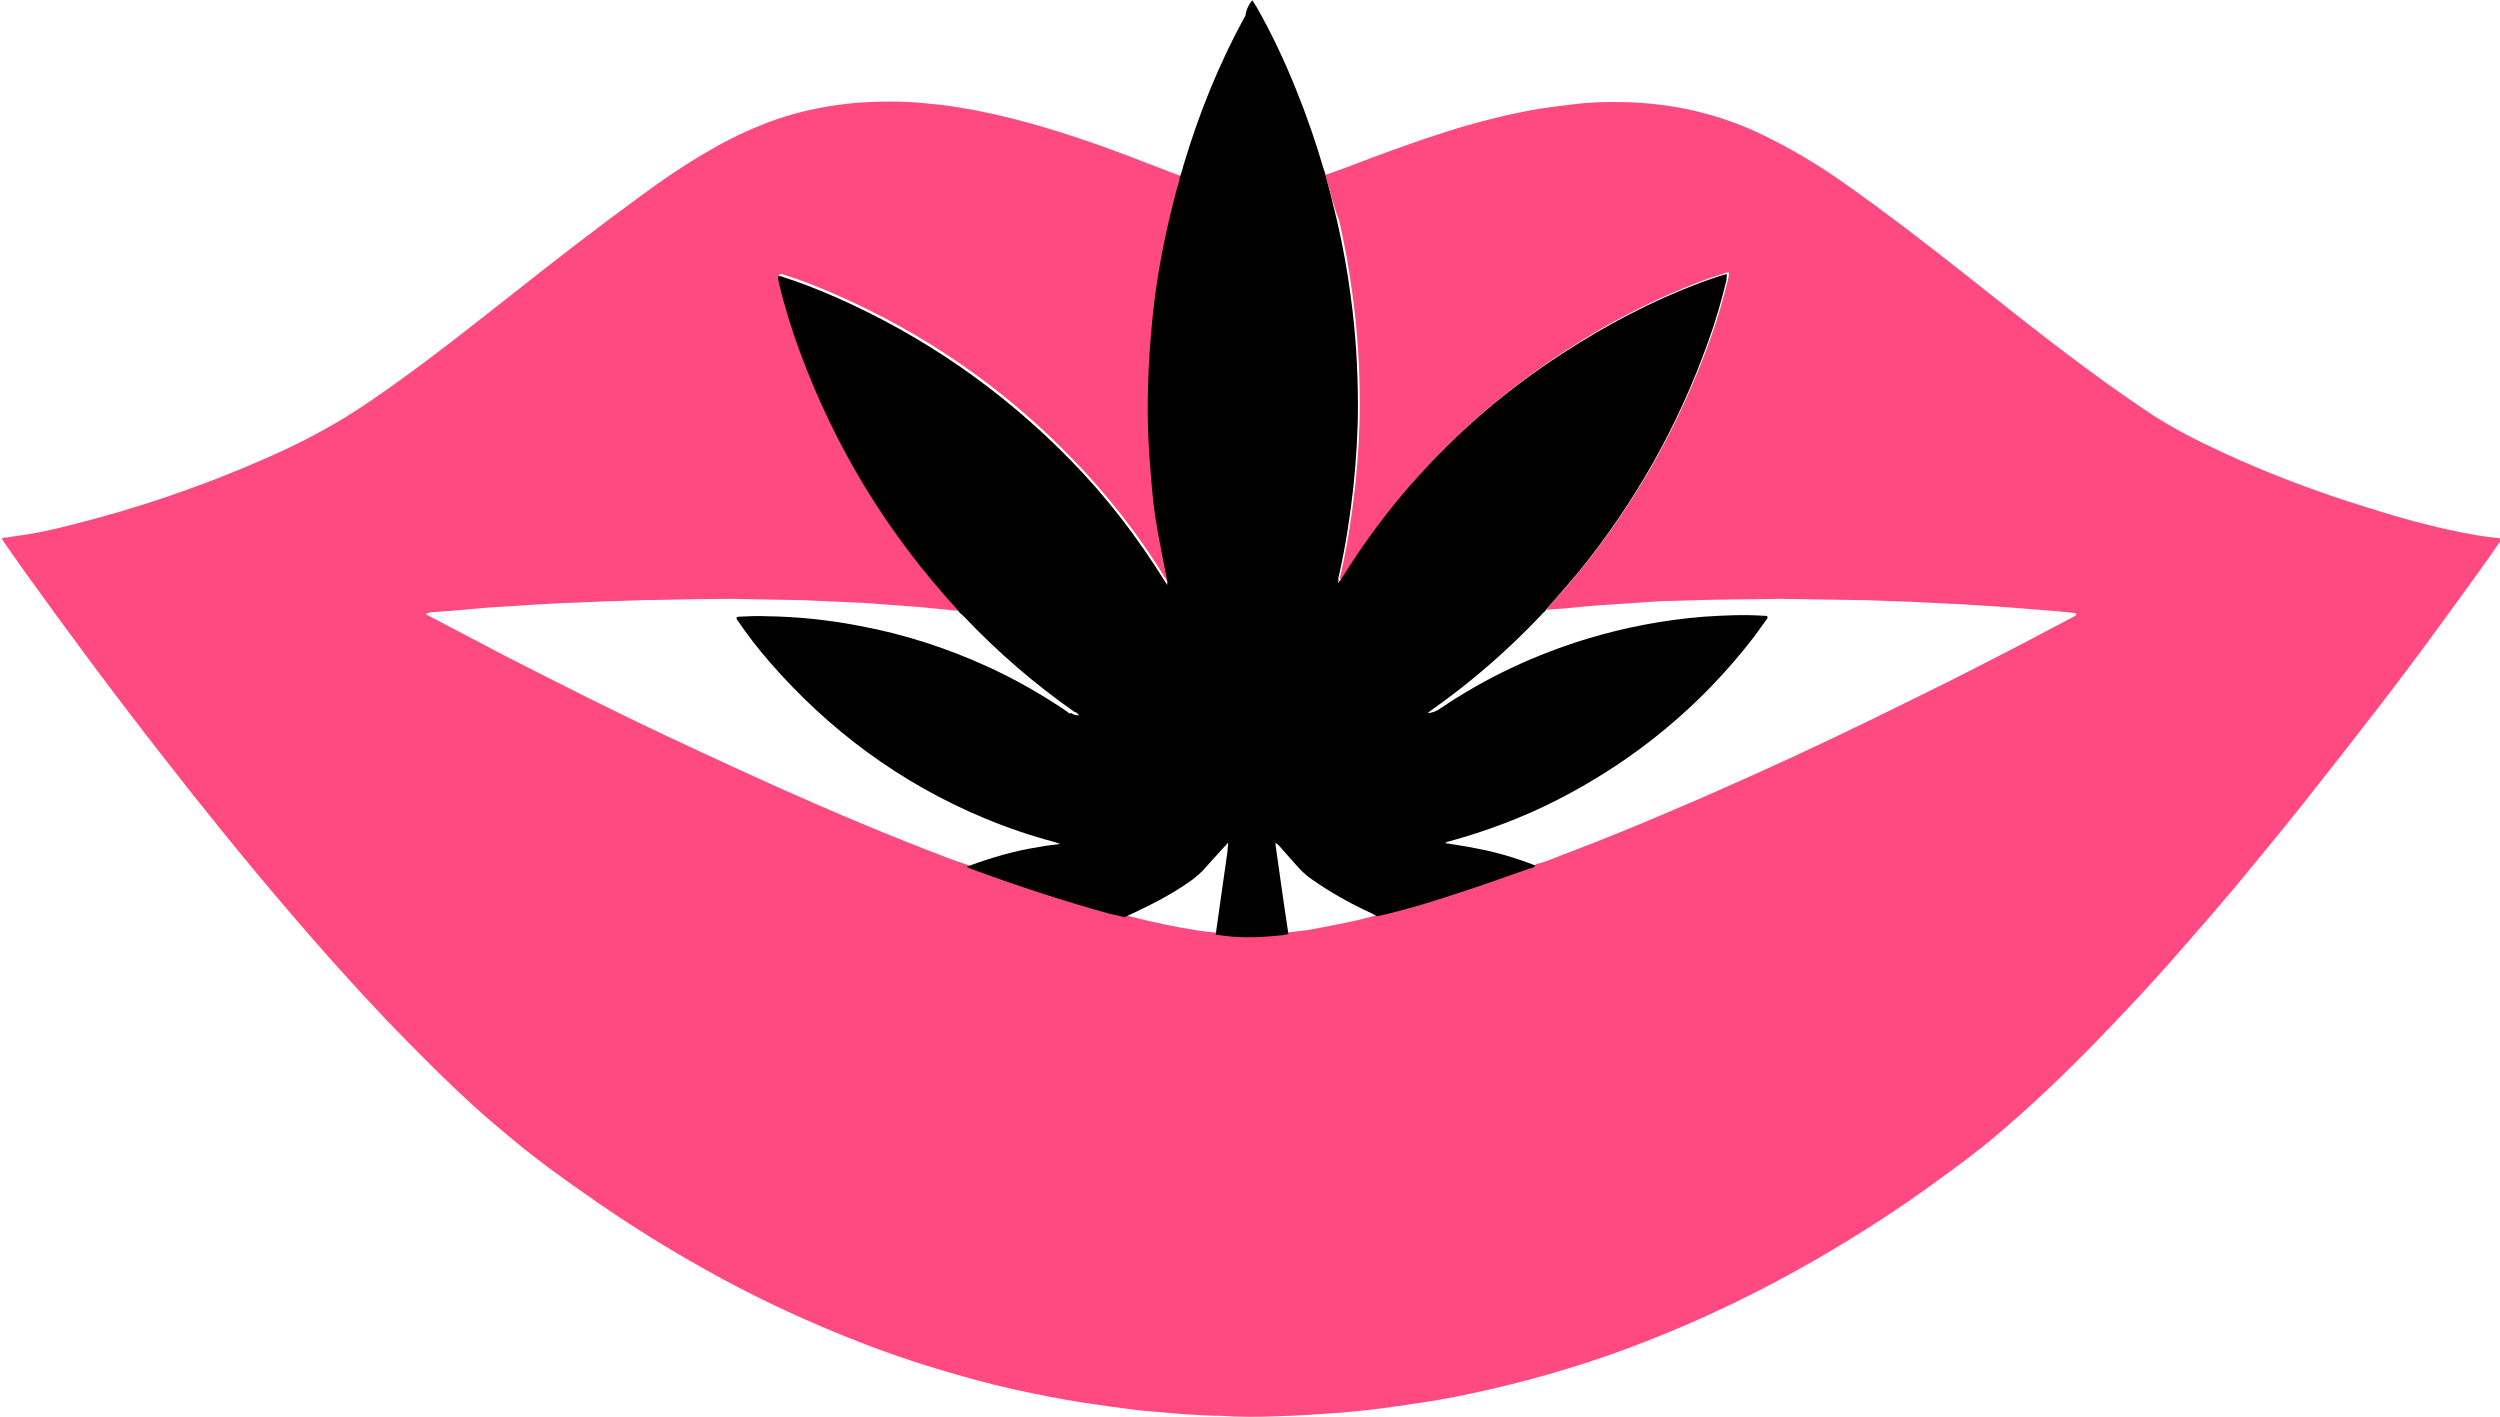 <svg xmlns="http://www.w3.org/2000/svg" width="547" height="310" viewBox="0 0 546.6 309.7"><path d="M289.8 38.2c1.4-0.5 2.8-1 4.2-1.5 7.3-2.8 14.6-5.5 22.1-7.9 6.6-2.1 13.3-3.8 20.1-5 2.5-0.4 5-0.7 7.6-1 3.7-0.5 7.5-0.6 11.2-0.5 10.6 0.2 20.7 2.5 30.3 7.1 6.4 3.1 12.4 6.7 18.2 10.8 8.9 6.3 17.5 12.9 26.1 19.7 8.5 6.7 16.9 13.5 25.6 19.9 4.4 3.3 8.9 6.5 13.5 9.6 5.5 3.8 11.5 6.8 17.5 9.6 10.2 4.7 20.6 8.6 31.3 11.9 6.9 2.2 13.8 4.1 20.8 5.5 2.6 0.5 5.3 1 8 1.2 0.1 0 0.3 0.1 0.4 0.1 0.2 0.5-0.1 0.7-0.3 1 -1.6 2.3-3.2 4.6-4.8 6.8 -6.8 9.4-13.6 18.8-20.7 28 -5.7 7.4-11.4 14.7-17.2 22 -4.9 6.2-10 12.3-15 18.4 -4.6 5.5-9.3 10.8-14 16.2 -5.2 5.9-10.6 11.6-16.1 17.3 -7.1 7.3-14.4 14.3-22.1 20.8 -4.8 4.1-10 7.8-15.1 11.5 -9.2 6.6-18.8 12.6-28.7 18.1 -10.5 5.8-21.4 11-32.7 15.4 -11.2 4.4-22.7 7.9-34.5 10.6 -4.8 1.1-9.7 2.1-14.5 2.8 -3.8 0.6-7.6 1.1-11.4 1.6 -2.5 0.3-5 0.5-7.4 0.7 -4.2 0.3-8.3 0.6-12.5 0.7 -4.4 0.2-8.8 0.2-13.2-0.1 -0.4 0-0.8 0-1.1 0 -3.2-0.1-6.4-0.3-9.6-0.6 -2.6-0.2-5.2-0.4-7.7-0.7 -3.9-0.5-7.7-1-11.5-1.6 -5.1-0.8-10.1-1.8-15.1-2.9 -5.4-1.2-10.8-2.7-16.1-4.3 -8.8-2.6-17.4-5.8-25.8-9.4 -9.9-4.2-19.5-9-28.8-14.4 -7.5-4.3-14.9-9-22-14 -6.1-4.2-12.1-8.6-17.8-13.4 -2.5-2.1-5-4.2-7.4-6.4 -6.6-6-12.8-12.3-19-18.7 -7.3-7.7-14.3-15.5-21.2-23.6 -9.6-11.2-18.9-22.7-28-34.4 -10.4-13.3-20.5-26.9-30.4-40.7 -1.3-1.9-2.7-3.8-4-5.7 -0.2-0.3-0.4-0.6-0.6-1 0.4-0.3 0.8-0.2 1.1-0.2 0.3-0.1 0.7-0.1 1-0.2 4.3-0.5 8.6-1.4 12.8-2.5 14.5-3.6 28.6-8.4 42.3-14.4 6.2-2.7 12.2-5.7 17.9-9.2 4.1-2.5 7.9-5.2 11.8-8 8.1-5.8 15.9-12 23.8-18.2 9.7-7.7 19.4-15.2 29.4-22.5 5.6-4.1 11.3-7.9 17.4-11.2 4.5-2.4 9.1-4.4 13.9-5.9 4.3-1.3 8.6-2.2 13.1-2.7 4.1-0.5 8.2-0.6 12.4-0.5 2.8 0.1 5.6 0.4 8.5 0.7 10.4 1.3 20.5 4.1 30.4 7.4 6.9 2.3 13.7 5 20.5 7.6 0.4 0.2 0.9 0.3 1.4 0.5 0 0.2 0 0.5-0.1 0.7 -0.4 1.3-0.7 2.7-1.1 4 -2.2 8.5-3.7 17-4.7 25.7 -0.6 5.2-0.9 10.4-1 15.6 -0.1 6.6 0.1 13.2 0.7 19.8 0.4 3.8 0.8 7.5 1.4 11.3 0.6 3.5 1.3 7 2 10.4 0.1 0.5 0.3 0.9 0 1.4l0 0c-0.1-0.1-0.2-0.2-0.2-0.4 -5.9-9.7-12.8-18.6-20.7-26.7 -14.9-15.4-32.2-27.3-51.8-35.9 -3.7-1.6-7.4-3.1-11.3-4.3 -0.3-0.1-0.6-0.3-1 0 0.1 0.4 0.1 0.9 0.2 1.3 1.2 5.1 2.8 10.2 4.6 15.1 7.8 20.9 19.2 39.7 34.2 56.1 0.3 0.3 0.5 0.7 0.8 1 -0.6 0-1.2 0-1.9-0.1 -2.3-0.2-4.7-0.5-7-0.7 -4-0.3-8-0.6-12.1-0.9 -4.4-0.2-8.8-0.4-13.2-0.6 -5.3-0.1-10.6-0.2-16-0.3 -4.8 0-9.6 0.1-14.4 0.2 -2.8 0-5.6 0.1-8.3 0.2 -3.5 0.1-7.1 0.2-10.6 0.4 -2.8 0.1-5.7 0.2-8.5 0.4 -0.1 0-0.2 0-0.3 0 -2.5 0.2-5.1 0.3-7.6 0.5 -1.9 0.1-3.7 0.2-5.6 0.4 -3.3 0.3-6.6 0.6-9.9 0.8 -0.5 0-1 0.1-1.6 0.4 0.4 0.3 0.7 0.5 1 0.6 5.4 2.8 10.8 5.7 16.2 8.5 11.9 6.1 24 12.2 36.1 17.9 7.9 3.7 15.9 7.4 23.9 11 12.1 5.4 24.4 10.6 36.8 15.3 1.5 0.6 3.1 1.1 4.6 1.6 0.4 0.2 0.8 0.4 1.1 0.5 9.8 3.6 19.8 6.9 29.9 9.7 1.2 0.3 2.3 0.5 3.5 0.8 0.5 0.1 1 0.3 1.5 0.4 4.5 1.1 9 2.1 13.5 2.8 1.6 0.3 3.2 0.4 4.8 0.6 4.6 0.8 9.3 0.7 13.9 0.2 0.7-0.1 1.3-0.2 2-0.3 1.4-0.2 2.8-0.3 4.1-0.5 3.3-0.6 6.5-1.2 9.7-1.9 1.9-0.4 3.7-0.9 5.6-1.4 0.5-0.1 0.9-0.1 1.4-0.3 5.7-1.5 11.4-3.2 17-5 5-1.6 9.9-3.4 14.8-5.1 0.5-0.2 1-0.3 1.4-0.7 0.6-0.2 1.2-0.3 1.8-0.5 5.4-2.1 10.7-4.1 16.1-6.3 12.8-5.2 25.5-10.8 38.1-16.6 11.9-5.5 23.6-11.3 35.3-17.1 5.1-2.6 10.2-5.2 15.2-7.8 3.6-1.9 7.2-3.8 10.8-5.7 0.3-0.2 0.7-0.2 0.8-0.8 -0.4-0.1-0.9-0.2-1.3-0.2 -1-0.1-2-0.2-3-0.3 -3.8-0.3-7.6-0.6-11.3-0.9 -3.1-0.2-6.2-0.4-9.3-0.6 -4.2-0.2-8.3-0.4-12.5-0.6 -2.9-0.1-5.8-0.2-8.6-0.3 -6.2-0.1-12.5-0.2-18.7-0.3 -2.1 0-4.2 0.1-6.3 0.1 -6.4 0-12.8 0.2-19.1 0.4 -0.2 0-0.4 0-0.6 0 -4 0.3-7.9 0.5-11.9 0.8 -1.7 0.1-3.4 0.2-5.2 0.4 -1.4 0.1-2.8 0.3-4.1 0.4 -1.3 0.1-2.7 0.2-4 0.3 0.3-0.3 0.5-0.7 0.8-1 2.3-2.7 4.7-5.2 6.9-8 12.2-15.1 21.5-31.8 28.1-50.1 1.6-4.4 2.9-8.9 4-13.5 0.1-0.4 0.1-0.7 0.1-1.2 -0.4 0.1-0.7 0.1-0.9 0.2 -1.7 0.6-3.4 1.1-5 1.7 -10.6 4-20.6 9.2-30 15.4 -13.2 8.6-25 18.9-35.2 31 -4.7 5.6-9 11.6-12.9 17.8 -0.2 0.4-0.4 0.9-0.9 1.1l0 0c-0.3-0.5 0-0.9 0.1-1.4 1.4-6.3 2.4-12.7 3.1-19.1 0.6-5.9 1-11.9 1-17.8 0-8.1-0.5-16.1-1.6-24.1 -0.7-5.4-1.7-10.8-2.9-16.1C291.6 45.1 290.7 41.6 289.8 38.2" fill="#FF4A81"/><path d="M289.8 38.2c0.9 3.4 1.8 6.9 2.6 10.3 1.2 5.3 2.2 10.7 2.9 16.1 1.1 8 1.6 16 1.6 24.1 0 6-0.4 11.9-1 17.8 -0.7 6.4-1.7 12.8-3.1 19.1 -0.1 0.4-0.3 0.9-0.1 1.4 -0.2-0.1-0.2 0.1-0.2 0.2 0 0.1 0.1 0.1 0.1 0.2 0-0.1 0.1-0.2 0.1-0.2 0 0 0-0.1 0-0.1 0.5-0.2 0.6-0.7 0.9-1.1 3.9-6.2 8.2-12.2 12.9-17.8 10.2-12.1 21.9-22.4 35.2-31 9.5-6.2 19.4-11.4 30-15.4 1.7-0.6 3.3-1.2 5-1.7 0.3-0.1 0.5-0.1 0.9-0.2 -0.1 0.5-0.1 0.8-0.1 1.2 -1.1 4.6-2.4 9.1-4 13.5 -6.5 18.3-15.9 35-28.1 50.1 -2.2 2.7-4.6 5.3-6.9 8 -0.3 0.3-0.5 0.7-0.8 1 -0.2 0.2-0.5 0.4-0.7 0.7 -7.3 7.7-15.3 14.7-24 20.8 -0.3 0.2-0.5 0.4-0.9 0.7 1.2-0.1 2.1-0.5 2.9-1.1 9.9-6.7 20.6-11.7 32.1-15.2 8.3-2.5 16.7-4.1 25.4-4.8 4.4-0.3 8.8-0.5 13.2-0.2 0.3 0 0.6-0.1 0.8 0.3 -0.1 0.2-0.2 0.5-0.4 0.7 -0.9 1.2-1.7 2.4-2.6 3.6 -11.7 15.2-26.2 27.1-43.3 35.8 -7.5 3.8-15.3 6.7-23.3 8.9 -0.3 0.1-0.7 0.1-0.9 0.4 2.3 0.4 4.7 0.7 7 1.2 4.3 0.8 8.6 2.1 12.7 3.7 -0.3 0.5-0.9 0.6-1.4 0.7 -4.9 1.7-9.8 3.5-14.8 5.1 -5.6 1.9-11.2 3.6-17 5 -0.5 0.1-0.9 0.2-1.4 0.3 -0.4-0.2-0.7-0.4-1.1-0.6 -4.6-2.1-9.1-4.6-13.2-7.5 -0.8-0.5-1.5-1.2-2.2-1.8 -1.7-1.8-3.3-3.7-5-5.6 -0.2-0.2-0.4-0.3-0.7-0.6 0 0.3 0 0.4 0 0.6 0.6 4 1.1 8 1.7 12 0.4 2.5 0.7 4.9 1.1 7.4 -0.7 0.1-1.3 0.3-2 0.3 -4.6 0.5-9.3 0.6-13.9-0.2 0.8-5.9 1.7-11.8 2.5-17.6 0.1-0.4 0.1-0.8 0.1-1.1 0-0.4 0.2-0.8 0.1-1.4 -0.4 0.5-0.7 0.8-1 1.1 -1.5 1.7-3.1 3.4-4.6 5.1 -0.7 0.7-1.4 1.3-2.2 1.9 -2.9 2.1-6 3.9-9.2 5.5 -1.8 0.9-3.7 1.8-5.6 2.7 -1.2-0.3-2.3-0.5-3.5-0.8 -10.1-2.8-20.1-6.1-29.9-9.7 -0.4-0.1-0.8-0.4-1.1-0.5 0.1-0.1 0.2-0.2 0.4-0.2 4.9-1.8 9.9-3.3 15.1-4.1 1.5-0.3 3.1-0.5 4.9-0.7 -0.5-0.2-0.8-0.3-1.1-0.4 -5.3-1.4-10.6-3.2-15.6-5.3 -18.4-7.7-34-19.3-47-34.3 -2.4-2.8-4.6-5.6-6.7-8.7 -0.2-0.3-0.5-0.5-0.3-0.9 0.1 0 0.3-0.1 0.4-0.1 2.1-0.1 4.1-0.2 6.2-0.1 6.8 0.1 13.5 0.8 20.2 2.1 9.7 1.8 19 4.8 28 8.9 6.1 2.8 11.9 6.1 17.5 9.9 0.2 0.3 0.5 0.4 0.9 0.3l0 0c0.4 0.4 1 0.4 1.6 0.5 -0.2-0.5-0.6-0.7-1-0.8 -8.7-6.1-16.7-13-24-20.7 -0.3-0.3-0.6-0.6-1-0.9 -0.3-0.3-0.5-0.7-0.8-1 -15.1-16.5-26.5-35.2-34.2-56.1 -1.8-4.9-3.4-10-4.6-15.1 -0.1-0.5-0.2-0.9-0.2-1.3 0.4-0.3 0.7-0.1 1 0 3.8 1.2 7.6 2.7 11.3 4.3 19.6 8.6 36.9 20.6 51.8 35.9 7.9 8.1 14.7 17 20.7 26.7 0.1 0.1 0.2 0.2 0.2 0.4 0.1 0 0.1 0.2 0.2 0 -0.1 0-0.1 0-0.2 0 0.3-0.5 0.1-0.9 0-1.4 -0.7-3.5-1.4-7-2-10.4 -0.7-3.7-1.1-7.5-1.4-11.3 -0.6-6.6-0.9-13.2-0.7-19.8 0.1-5.2 0.5-10.4 1-15.6 0.9-8.7 2.5-17.2 4.7-25.7 0.3-1.3 0.7-2.7 1.1-4 0.1-0.2 0.1-0.5 0.1-0.7 0.3-0.9 0.6-1.7 0.8-2.6 3.4-11.4 7.8-22.4 13.6-32.9C272.5 2 273 1 273.8 0c0.4 0.6 0.7 1.1 1 1.6 3.3 5.8 6.1 11.8 8.6 18 2.3 5.7 4.3 11.5 6 17.3C289.6 37.4 289.7 37.8 289.8 38.2" fill="#000"/></svg>
